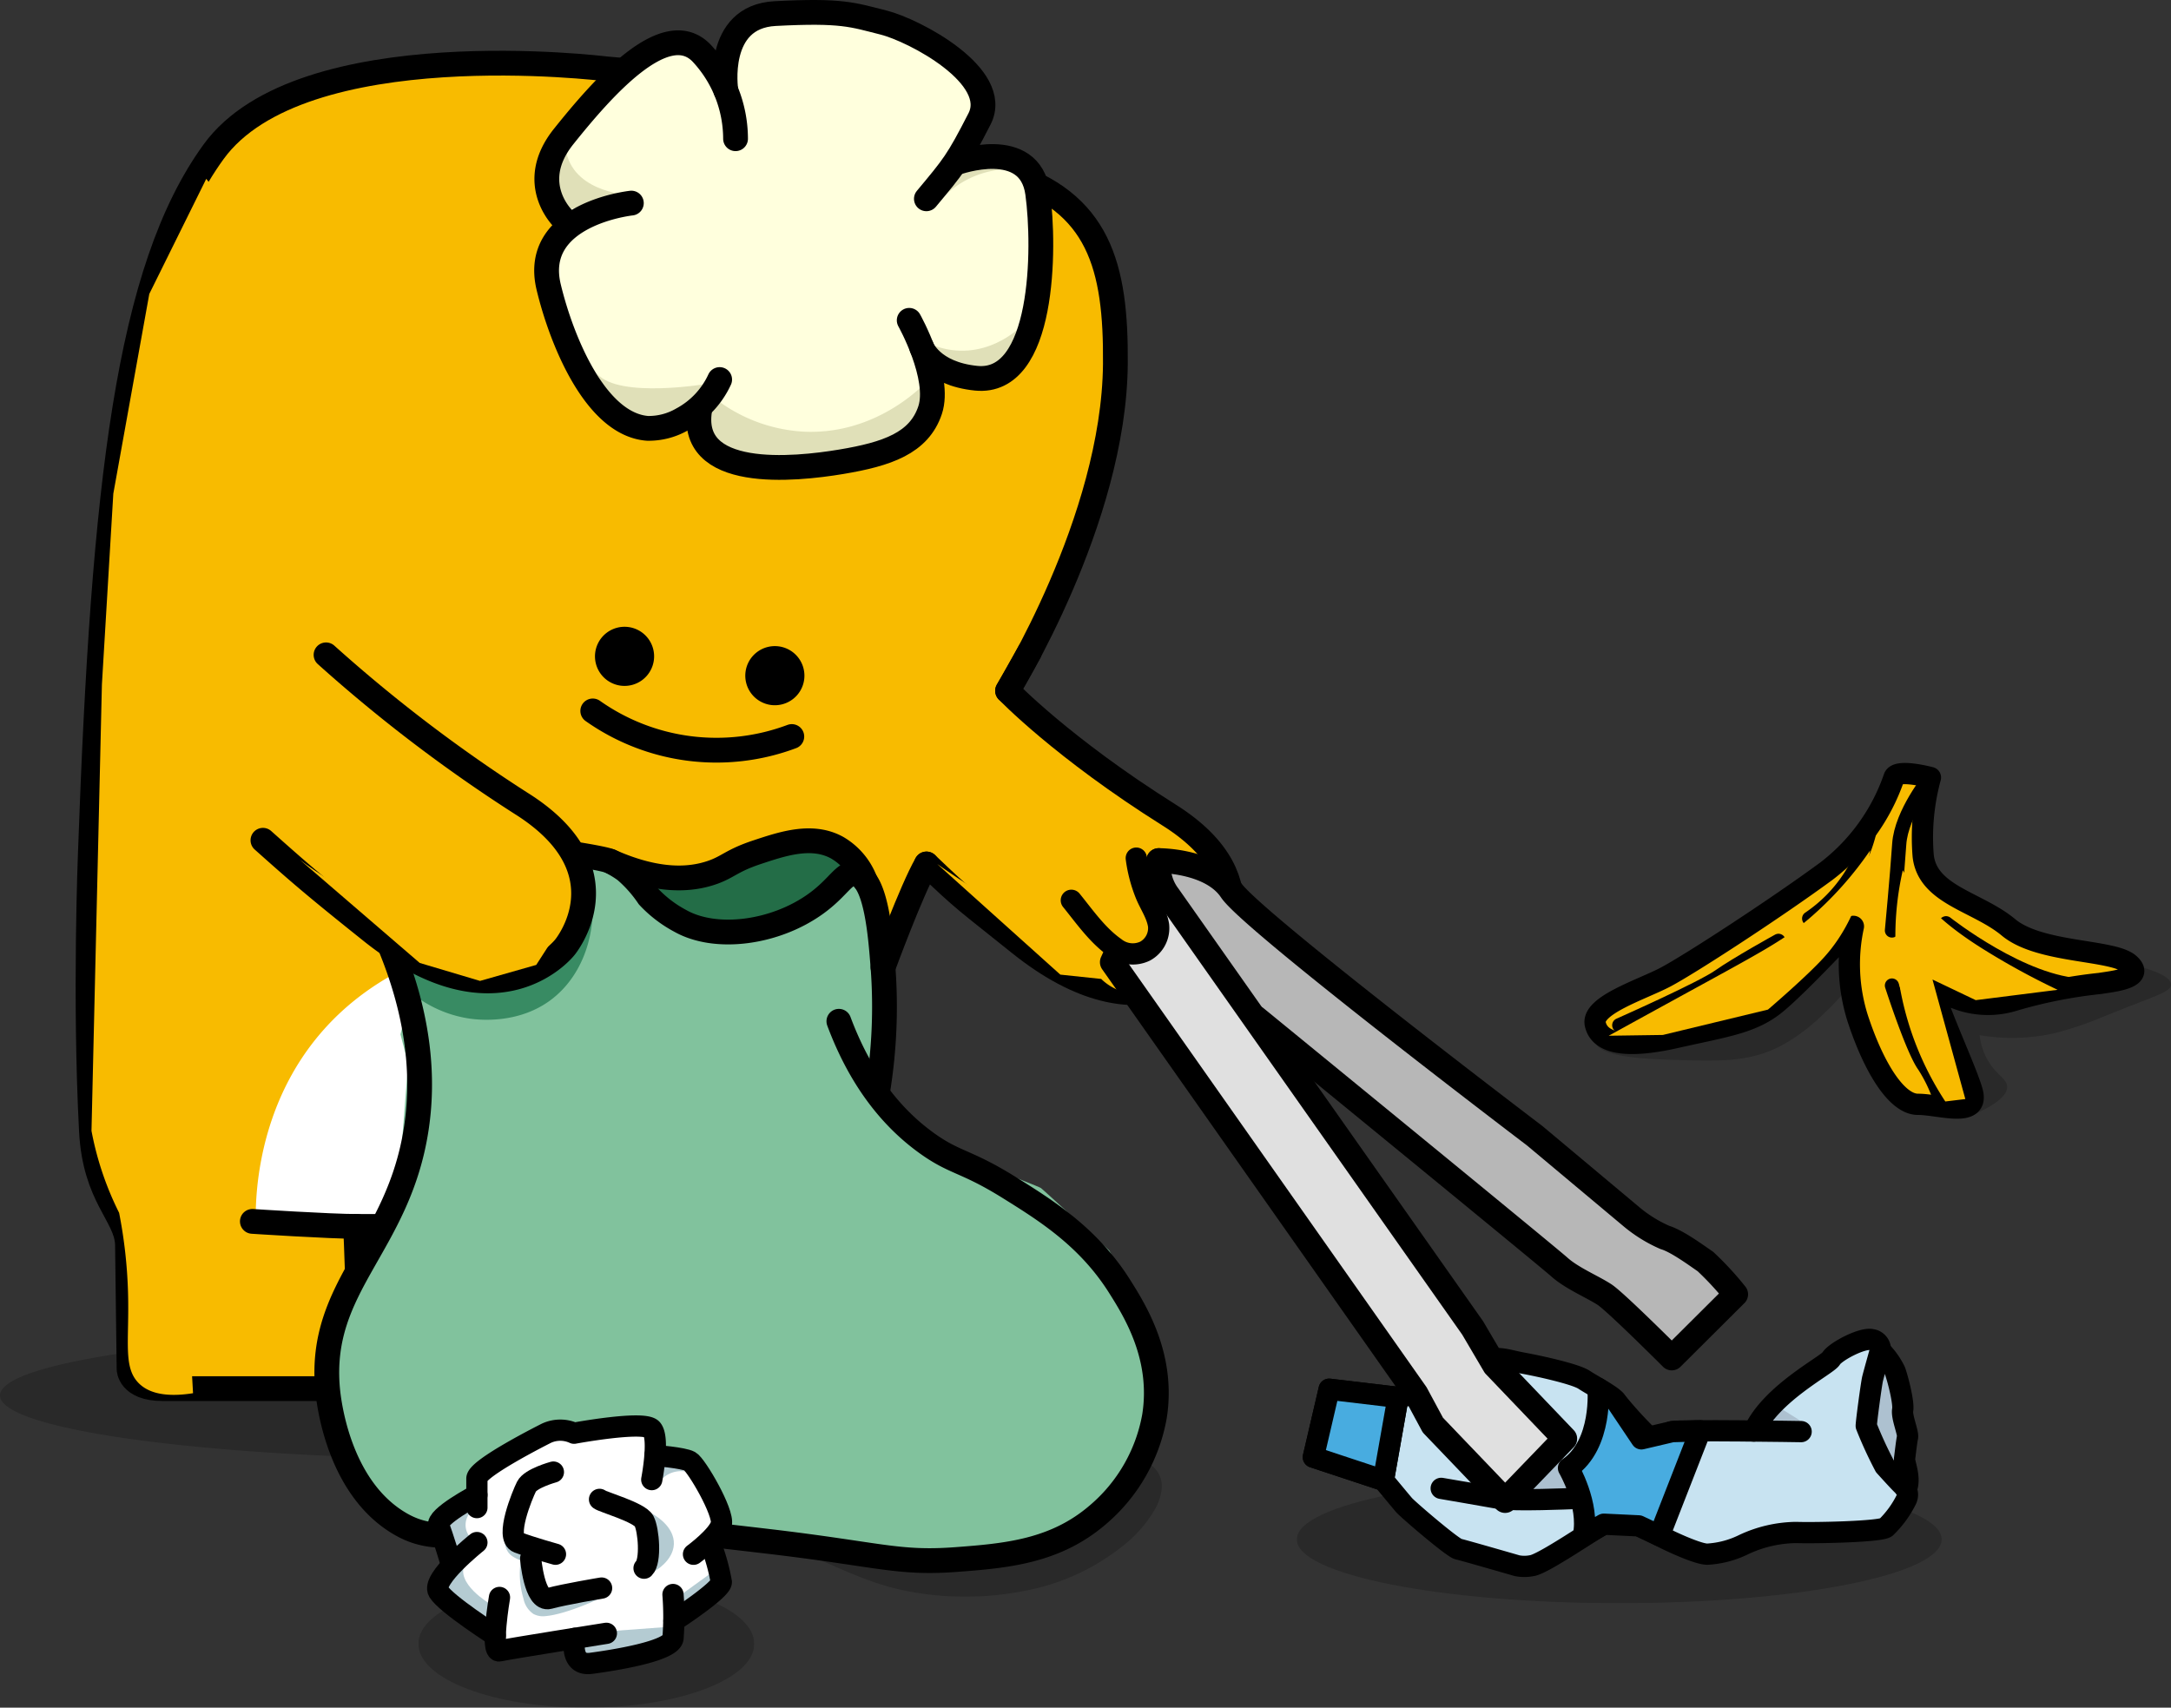 <svg xmlns="http://www.w3.org/2000/svg" xmlns:xlink="http://www.w3.org/1999/xlink" width="306.572" height="241.162" viewBox="0 0 306.572 241.162">
  <rect x="0" y="0" width="306.572" height="241.162" fill="#333333" stroke="none"/>
  <defs>
    <clipPath id="clip-path">
      <rect id="사각형_3544" data-name="사각형 3544" width="123.447" height="118.663" fill="none"/>
    </clipPath>
    <clipPath id="clip-path-2">
      <rect id="사각형_3538" data-name="사각형 3538" width="123.447" height="118.663" transform="translate(0 0)" fill="none"/>
    </clipPath>
    <clipPath id="clip-path-3">
      <rect id="사각형_3537" data-name="사각형 3537" width="91.064" height="18.016" transform="translate(0 100.647)" fill="none"/>
    </clipPath>
    <clipPath id="clip-path-5">
      <rect id="사각형_3539" data-name="사각형 3539" width="35.106" height="21.535" transform="translate(88.341 28.368)" fill="none"/>
    </clipPath>
    <clipPath id="clip-path-6">
      <rect id="사각형_3540" data-name="사각형 3540" width="39.812" height="24.268" transform="translate(42.117 17.767)" fill="none"/>
    </clipPath>
    <clipPath id="clip-path-7">
      <rect id="사각형_3541" data-name="사각형 3541" width="22.913" height="32.662" transform="translate(84.523 15.148)" fill="none"/>
    </clipPath>
    <clipPath id="clip-path-8">
      <rect id="사각형_3542" data-name="사각형 3542" width="36.909" height="26.174" transform="translate(44.048 12.351)" fill="none"/>
    </clipPath>
    <clipPath id="clip-path-9">
      <rect id="사각형_3533" data-name="사각형 3533" width="246.849" height="225.493" fill="none"/>
    </clipPath>
    <clipPath id="clip-path-11">
      <rect id="사각형_3521" data-name="사각형 3521" width="164.055" height="37.428" transform="translate(0 188.065)" fill="none"/>
    </clipPath>
    <clipPath id="clip-path-13">
      <rect id="사각형_3523" data-name="사각형 3523" width="5.019" height="19.652" transform="translate(118.46 132.58)" fill="none"/>
    </clipPath>
    <clipPath id="clip-path-14">
      <rect id="사각형_3524" data-name="사각형 3524" width="117.267" height="33.978" transform="translate(46.112 186.624)" fill="none"/>
    </clipPath>
    <clipPath id="clip-path-15">
      <rect id="사각형_3525" data-name="사각형 3525" width="12.681" height="39.611" transform="translate(72.172 18.998)" fill="none"/>
    </clipPath>
    <clipPath id="clip-path-16">
      <rect id="사각형_3526" data-name="사각형 3526" width="30.384" height="10.859" transform="translate(90.769 60.162)" fill="none"/>
    </clipPath>
    <clipPath id="clip-path-17">
      <rect id="사각형_3527" data-name="사각형 3527" width="9.462" height="5.533" transform="translate(131.34 52.501)" fill="none"/>
    </clipPath>
    <clipPath id="clip-path-18">
      <rect id="사각형_3528" data-name="사각형 3528" width="27.968" height="9.659" transform="translate(114.273 169.343)" fill="none"/>
    </clipPath>
    <clipPath id="clip-path-19">
      <rect id="사각형_3529" data-name="사각형 3529" width="35.577" height="17.107" transform="translate(42.346 121.421)" fill="none"/>
    </clipPath>
    <clipPath id="clip-path-20">
      <rect id="사각형_3530" data-name="사각형 3530" width="34.783" height="18.347" transform="translate(132.34 122.015)" fill="none"/>
    </clipPath>
    <clipPath id="clip-path-21">
      <rect id="사각형_3531" data-name="사각형 3531" width="30.167" height="171.737" transform="translate(12.912 25.253)" fill="none"/>
    </clipPath>
    <clipPath id="clip-path-22">
      <rect id="사각형_3536" data-name="사각형 3536" width="47.426" height="41.274" fill="none"/>
    </clipPath>
    <clipPath id="clip-path-23">
      <rect id="사각형_3535" data-name="사각형 3535" width="47.426" height="41.274" transform="translate(0 0)" fill="none"/>
    </clipPath>
    <clipPath id="clip-path-24">
      <rect id="사각형_3534" data-name="사각형 3534" width="47.426" height="18.016" transform="translate(0 23.258)" fill="none"/>
    </clipPath>
  </defs>
  <g id="그룹_3287" data-name="그룹 3287" transform="translate(-140 -366.112)">
    <g id="쓰레기2" transform="translate(323.125 473.858)">
      <g id="그룹_3270" data-name="그룹 3270" clip-path="url(#clip-path)">
        <g id="그룹_3255" data-name="그룹 3255">
          <g id="그룹_3254" data-name="그룹 3254" clip-path="url(#clip-path-2)">
            <g id="그룹_3253" data-name="그룹 3253" opacity="0.2" style="mix-blend-mode: multiply;isolation: isolate">
              <g id="그룹_3252" data-name="그룹 3252">
                <g id="그룹_3251" data-name="그룹 3251" clip-path="url(#clip-path-3)">
                  <path id="패스_8371" data-name="패스 8371" d="M91.064,109.655c0,4.975-20.385,9.008-45.532,9.008S0,114.63,0,109.655s20.386-9.008,45.532-9.008,45.532,4.033,45.532,9.008"/>
                </g>
              </g>
            </g>
          </g>
        </g>
        <path id="패스_8372" data-name="패스 8372" d="M4.57,88.446,12.231,89.6h3.53l5.98-2.119,2.854-2.515,7.494-.178L42.536,88.3l4.854,4.5L50.6,96.054,53,94.433l9.152-.105L66.015,92.8l7.041-6.082,5.788-4.147L80.15,81.5l4.2,2.612L85.42,89.6l.815,9.974v5.377l-2.195,2.8-3.609.675-11.753.349-10.714,2.973-11.18-4.418-4.667.893-6.293,3.525-2.653,1.623L24.94,111.6l-5.66-3.184-6.509-5.8-3.479-2.28-6.955-2.3Z" fill="#c8e3f1"/>
        <g id="그룹_3269" data-name="그룹 3269">
          <g id="그룹_3268" data-name="그룹 3268" clip-path="url(#clip-path-2)">
            <path id="패스_8373" data-name="패스 8373" d="M38.963,97.753c-1.9.445-4.018,2.717-6.886,3.294a29.738,29.738,0,0,1-10.124.261l6.732,2.581,10.278-.924c-.235-.73.235-4.482,0-5.212" fill="#adc1d0"/>
            <path id="패스_8374" data-name="패스 8374" d="M33.451,97.753l-3.258-4.47-4.3-3.2a7.9,7.9,0,0,1,5.552,1.933c2.25,2.182,3.681,5.433,2,5.736" fill="#adc1d0"/>
            <path id="패스_8375" data-name="패스 8375" d="M83.149,84.7l-2.113,9.433L84.35,100.9l1.884-4.328-.814-5.646-.191-3.985Z" fill="#adc1d0"/>
            <path id="패스_8376" data-name="패스 8376" d="M71.74,93.283l-4.052-2.532L66.014,92.8Z" fill="#adc1d0"/>
            <path id="패스_8377" data-name="패스 8377" d="M20.007,88.446,14.3,89.6,4.569,88.446,2.337,98.039l9.893,3.27s2.368,2.861,2.909,3.492,6.851,6.04,7.663,6.221,8.294,2.344,8.294,2.344a5.291,5.291,0,0,0,2.074,0c1.623-.181,9.376-5.59,10.188-5.861a14.351,14.351,0,0,1,3.427-.18c.9,0,3.425,1.262,4.416,1.8s5.32,2.615,6.763,2.615A13.225,13.225,0,0,0,63.1,110.39a17.873,17.873,0,0,1,7.392-1.713c2.615.091,11.9-.09,12.712-.721a14.449,14.449,0,0,0,2.885-3.967c.452-1.082-.269-1.713-.81-2.254S83.027,99.3,83.027,99.3a57.451,57.451,0,0,1-2.615-5.68c0-.541.722-5.95.9-6.671S82.4,82.983,82.4,82.983a1.406,1.406,0,0,0-1.172-1.533c-1.353-.361-5.229,1.721-5.77,2.664s-8.383,4.831-10.909,10.235" fill="none" stroke="#000" stroke-linecap="round" stroke-linejoin="round" stroke-width="3"/>
            <path id="패스_8378" data-name="패스 8378" d="M18.385,90.105l4.959-4.688a25.685,25.685,0,0,1,4.237-1.262c1.443-.181,2.524.27,4.508.631s7.212,1.491,8.475,2.323,4.057,2.275,4.508,3A58.207,58.207,0,0,0,50.6,96.054" fill="none" stroke="#000" stroke-linecap="round" stroke-linejoin="round" stroke-width="3"/>
            <path id="패스_8379" data-name="패스 8379" d="M44.711,101.194s7.032-6.491,8.294-6.762,18.212,0,18.212,0" fill="none" stroke="#000" stroke-linecap="round" stroke-linejoin="round" stroke-width="3"/>
            <path id="패스_8380" data-name="패스 8380" d="M82.4,82.982a10.6,10.6,0,0,1,2.074,2.885c.45,1.262,1.262,4.508,1.082,5.5s.824,3.245.682,3.876-.322,2.344-.412,2.976.961,2.847.21,4.4" fill="none" stroke="#000" stroke-linecap="round" stroke-linejoin="round" stroke-width="3"/>
            <path id="패스_8381" data-name="패스 8381" d="M25.156,90.129s4.6,3.7,4.959,4.183,3.335,5.259,3.335,5.259" fill="none" stroke="#000" stroke-linecap="round" stroke-linejoin="round" stroke-width="3"/>
            <path id="패스_8382" data-name="패스 8382" d="M20.39,102.446s6.311,1.082,8.294,1.443,10.278,0,10.278,0" fill="none" stroke="#000" stroke-linecap="round" stroke-linejoin="round" stroke-width="3"/>
            <line id="선_328" data-name="선 328" x1="2.066" y2="11.711" transform="translate(12.23 89.597)" fill="none" stroke="#000" stroke-linecap="round" stroke-linejoin="round" stroke-width="3"/>
            <path id="패스_8383" data-name="패스 8383" d="M42.536,88.3s.725,7.938-4.171,11.274c0,0,3.027,5.166,2.1,9.569l2.889-1.636,4.926.236,2.917,1.387,5.783-14.813-3.98.118-4.341,1.02-3.592-5.348Z" fill="#48ace0"/>
            <path id="패스_8384" data-name="패스 8384" d="M42.536,88.3s.725,7.938-4.171,11.274c0,0,3.027,5.166,2.1,9.569l2.889-1.636,4.926.236,2.917,1.387,5.783-14.813-3.98.118-4.341,1.02-3.592-5.348Z" fill="none" stroke="#000" stroke-linecap="round" stroke-linejoin="round" stroke-width="3"/>
            <path id="패스_8385" data-name="패스 8385" d="M12.23,101.308l-9.894-3.27,2.233-9.593L14.3,89.6Z" fill="#48ace0"/>
            <path id="패스_8386" data-name="패스 8386" d="M12.23,101.308l-9.894-3.27,2.233-9.593L14.3,89.6Z" fill="none" stroke="#000" stroke-linecap="round" stroke-linejoin="round" stroke-width="3"/>
            <g id="그룹_3258" data-name="그룹 3258" opacity="0.2" style="mix-blend-mode: multiply;isolation: isolate">
              <g id="그룹_3257" data-name="그룹 3257">
                <g id="그룹_3256" data-name="그룹 3256" clip-path="url(#clip-path-5)">
                  <path id="패스_8387" data-name="패스 8387" d="M117.55,28.368c4.934,1.207,5.888,2.228,5.9,2.92.015,1.139-2.524,1.637-10.664,5a48.889,48.889,0,0,1-5.308,1.752,18.9,18.9,0,0,1-1.9.409,27.98,27.98,0,0,1-9.16,0,9.345,9.345,0,0,0,.973,3.207c1.23,2.368,2.842,2.844,2.918,4.028.061.943-.855,2.328-5.282,4.22L88.341,32.59l29.209-4.222"/>
                </g>
              </g>
            </g>
            <g id="그룹_3261" data-name="그룹 3261" opacity="0.2" style="mix-blend-mode: multiply;isolation: isolate">
              <g id="그룹_3260" data-name="그룹 3260">
                <g id="그룹_3259" data-name="그룹 3259" clip-path="url(#clip-path-6)">
                  <path id="패스_8388" data-name="패스 8388" d="M81.929,25.979a42.4,42.4,0,0,1-7.473,9.392,27.529,27.529,0,0,1-5.562,4.288c-4.619,2.58-8.63,2.5-15.732,2.27-3.838-.126-10.665-.35-11.031-2.622a1.7,1.7,0,0,1,.277-1.121c2.8-4.953,17.5-8.178,17.5-8.178L77.187,17.767l4.742,8.212"/>
                </g>
              </g>
            </g>
            <path id="패스_8389" data-name="패스 8389" d="M89.554,31.138a12.419,12.419,0,0,0,11.829,2.374,67.81,67.81,0,0,1,12.052-2.374c1.616-.271,6.467-.712,4.115-2.77S104.91,26.9,100.5,23.224,89.037,18.668,88.449,13.083A32.123,32.123,0,0,1,89.478,2.059s-4.69-1.258-5.145,0A28.124,28.124,0,0,1,74.78,15.287c-7.2,5.292-19.4,13.228-22.781,14.992s-10.436,3.968-9.848,6.614S46.267,40.42,53.468,38.8s10.877-2.058,14.257-4.851S78.6,23.077,78.6,23.077a25.329,25.329,0,0,0,.588,12.934c2.2,6.761,5.438,12.2,8.525,12.2s8.818,2.058,7.643-1.911-6.32-14.4-6.467-18.372" fill="#f8bb00"/>
            <path id="패스_8390" data-name="패스 8390" d="M89.554,31.138a12.419,12.419,0,0,0,11.829,2.374,67.81,67.81,0,0,1,12.052-2.374c1.616-.271,6.467-.712,4.115-2.77S104.91,26.9,100.5,23.224,89.037,18.668,88.449,13.083A32.123,32.123,0,0,1,89.478,2.059s-4.69-1.258-5.145,0A28.124,28.124,0,0,1,74.78,15.287c-7.2,5.292-19.4,13.228-22.781,14.992s-10.436,3.968-9.848,6.614S46.267,40.42,53.468,38.8s10.877-2.058,14.257-4.851S78.6,23.077,78.6,23.077a25.329,25.329,0,0,0,.588,12.934c2.2,6.761,5.438,12.2,8.525,12.2s8.818,2.058,7.643-1.911-6.32-14.4-6.467-18.372" fill="none" stroke="#000" stroke-linecap="round" stroke-linejoin="round" stroke-width="3"/>
            <path id="패스_8391" data-name="패스 8391" d="M91.682,22.636s10.909,8.629,19.417,8.8" fill="none" stroke="#000" stroke-linecap="round" stroke-linejoin="round" stroke-width="2"/>
            <path id="패스_8392" data-name="패스 8392" d="M84.04,31.433s2.94,9.134,4.556,11.338a21.294,21.294,0,0,1,2.6,5.807" fill="none" stroke="#000" stroke-linecap="round" stroke-linejoin="round" stroke-width="2"/>
            <path id="패스_8393" data-name="패스 8393" d="M89.478,2.059s-4.115,5-4.409,9.406-1.029,12.2-1.029,12.2" fill="none" stroke="#000" stroke-linecap="round" stroke-linejoin="round" stroke-width="2"/>
            <path id="패스_8394" data-name="패스 8394" d="M45.532,37.039s11.611-5.144,14.11-6.908,8.377-5.01,8.377-5.01" fill="none" stroke="#000" stroke-linecap="round" stroke-linejoin="round" stroke-width="2"/>
            <path id="패스_8395" data-name="패스 8395" d="M72.35,21.972A20.58,20.58,0,0,0,81.1,8.576" fill="none" stroke="#000" stroke-linecap="round" stroke-linejoin="round" stroke-width="2"/>
            <g id="그룹_3264" data-name="그룹 3264" style="mix-blend-mode: multiply;isolation: isolate">
              <g id="그룹_3263" data-name="그룹 3263">
                <g id="그룹_3262" data-name="그룹 3262" clip-path="url(#clip-path-7)">
                  <path id="패스_8396" data-name="패스 8396" d="M107.437,32.039a103.616,103.616,0,0,1-10.553-5.776c-5.359-3.354-7.328-5.657-8.249-6.74a28.405,28.405,0,0,1-3.06-4.375,41.969,41.969,0,0,0-.943,12.344A43.015,43.015,0,0,0,91.576,47.81l2.828-.343q-2.317-8.44-4.637-16.881L95.873,33.5Z" fill="#f8bb00"/>
                </g>
              </g>
            </g>
            <g id="그룹_3267" data-name="그룹 3267" style="mix-blend-mode: multiply;isolation: isolate">
              <g id="그룹_3266" data-name="그룹 3266">
                <g id="그룹_3265" data-name="그룹 3265" clip-path="url(#clip-path-8)">
                  <path id="패스_8397" data-name="패스 8397" d="M80.957,12.351c-1.136,7.686-3.947,12.265-6.5,15.093-2.476,2.74-7.922,7.388-7.922,7.388L51.694,38.414l-7.646.11c1.515-.835,4.753-2.618,8.9-4.889,12.766-7,15.671-8.47,19.406-11.663a49.423,49.423,0,0,0,8.606-9.621" fill="#f8bb00"/>
                </g>
              </g>
            </g>
          </g>
        </g>
      </g>
    </g>
    <g id="청소코니" transform="translate(140 366.112)">
      <g id="그룹_3242" data-name="그룹 3242" clip-path="url(#clip-path-9)">
        <g id="그룹_3212" data-name="그룹 3212">
          <g id="그룹_3211" data-name="그룹 3211" clip-path="url(#clip-path-9)">
            <g id="그룹_3210" data-name="그룹 3210" opacity="0.2" style="mix-blend-mode: multiply;isolation: isolate">
              <g id="그룹_3209" data-name="그룹 3209">
                <g id="그룹_3208" data-name="그룹 3208" clip-path="url(#clip-path-11)">
                  <path id="패스_8304" data-name="패스 8304" d="M142.241,202.541c-4.817-.445.422-1.633-4.357-1-4.093.541-8.065,1.714-12.147,2.313a55.313,55.313,0,0,1-6.336.543c-2.9.088-6-.5-8.852-.21,16.13-1.649,26.519-4.221,26.519-7.115,0-4.974-30.684-9.007-68.534-9.007S0,192.1,0,197.072c0,4.193,21.79,7.716,51.3,8.721,1.711,2.808,5.934,5.234,7.833,5.882,8.965,3.055,18.27,2.582,27.575,3.065,7.568.393,14.15.879,22.288,3.092,6.157,1.674,11.55,5.124,17.743,6.574a42.591,42.591,0,0,0,17.762.291,31.225,31.225,0,0,0,13.81-6.186,18.08,18.08,0,0,0,4.955-5.673c4.056-8.406-8.574-8.017-13.148-8.758-1.839-.3-6.008-1.366-7.874-1.539"/>
                </g>
              </g>
            </g>
          </g>
        </g>
        <path id="패스_8305" data-name="패스 8305" d="M52.483,10.334,37.2,14.454l-7.034,6.973L24.118,32.551,16.682,70.215l-2.865,32.969-1.293,35.552.389,20.967,3.9,11.574L18,175.658l.225,17.684,4.737,2.763H46.25l4.343-3.158L50.214,173.2h1.924l69.741-25.3,4.135-14.667,2.7-6.654,3.744-3.031,11.491,9.638,8.179,5.124,9.627,1.89,7.232-2.732,3.567-4.16,1.272-6.717-2.547-6.082-10.865-8.465-18.231-14.1-.043-1.026,6.584-11.831,5.517-17.057,3.117-14.418.151-9.125-3.534-10.775-3.722-5.351-4.709-2.087L113.283,14.777,77.8,8.648H64.968Z" fill="#f8bb00"/>
        <g id="그룹_3241" data-name="그룹 3241">
          <g id="그룹_3240" data-name="그룹 3240" clip-path="url(#clip-path-9)">
            <path id="패스_8306" data-name="패스 8306" d="M57.307,136.675c3.659-1.818,16.42-8.159,29.093-4.7a24.26,24.26,0,0,1,13.953,9.838c9.642,14.067-.554,30.308-1.3,31.043-19.007.216-43.888.431-62.9.647-.155-2.853-.947-25.847,21.154-36.829" fill="#fff"/>
            <path id="패스_8307" data-name="패스 8307" d="M142.279,97.556s15.032-23.99,15.226-46.137c.121-13.9-2.334-22.911-15.5-27.02-17.838-5.567-37.889-13.24-56.5-14.684,0,0-42.956-5.349-55.34,11.713-12.056,16.609-15.548,46.812-17.4,98.9,0,0-.84,20.49.147,39.379C13.4,169.06,17.788,171.56,18,175.658l.225,17.684s0,2.764,4.737,2.764H46.25s3.948-.79,4.343-3.158-.379-19.746-.379-19.746h3.908" fill="none" stroke="#000" stroke-linecap="round" stroke-linejoin="round" stroke-width="3.5"/>
            <path id="패스_8308" data-name="패스 8308" d="M130.83,122.015c5.624,5.389,5.588,5.118,13.115,11.169,17.847,14.346,27.3,2.24,27.3,2.24s8.99-10.8-6.146-20.314-22.816-17.554-22.816-17.554l3.09-5.471" fill="#f8bb00"/>
            <path id="패스_8309" data-name="패스 8309" d="M130.83,122.015c5.624,5.389,5.588,5.118,13.115,11.169,17.847,14.346,27.3,2.24,27.3,2.24s8.99-10.8-6.146-20.314-22.816-17.554-22.816-17.554l3.09-5.471" fill="none" stroke="#000" stroke-linecap="round" stroke-linejoin="round" stroke-width="3.5"/>
            <path id="패스_8310" data-name="패스 8310" d="M90.946,93.045a2.775,2.775,0,1,1-2.4-3.106,2.774,2.774,0,0,1,2.4,3.106"/>
            <path id="패스_8311" data-name="패스 8311" d="M90.946,93.045a2.775,2.775,0,1,1-2.4-3.106A2.774,2.774,0,0,1,90.946,93.045Z" fill="none" stroke="#000" stroke-linecap="round" stroke-linejoin="round" stroke-width="2.8"/>
            <path id="패스_8312" data-name="패스 8312" d="M112.172,95.774a2.775,2.775,0,1,1-2.4-3.105,2.774,2.774,0,0,1,2.4,3.105"/>
            <path id="패스_8313" data-name="패스 8313" d="M112.172,95.774a2.775,2.775,0,1,1-2.4-3.105A2.774,2.774,0,0,1,112.172,95.774Z" fill="none" stroke="#000" stroke-linecap="round" stroke-linejoin="round" stroke-width="2.8"/>
            <path id="패스_8314" data-name="패스 8314" d="M83.706,100.4h0a30.288,30.288,0,0,0,28.106,3.615h0" fill="none" stroke="#000" stroke-linecap="round" stroke-linejoin="round" stroke-width="3.5"/>
            <path id="패스_8315" data-name="패스 8315" d="M72.9,119.05l8.711,1.461,9.187,3.673,5.25,5.861,15.19-.193,9.579-6.429q1.021,2.189,2.044,4.377.722,5.622,1.445,11.243l-.642,9.8q.119,2.727.238,5.455l6.924,7.116s15.762,6.079,16.155,6.36,9.669,8.841,9.669,8.841l5.479,10.012,2.252,10.863-3.818,9.636-5.58,6.838L144.268,219.1l-7.68.541-10.637-.777-19.911-1.712L85.673,215.7l-26.847.545L48.669,205.7q-1.164-7.419-2.33-14.839,2.182-4.489,4.366-8.979l5.73-16.363,1.193-15.3-1.076-4.144,1.419-5.711,9.808-1.833,6.771-1.09,2.469-1.289.875-6.508-3.984-6.693Z" fill="#81c29d"/>
            <g id="그룹_3215" data-name="그룹 3215" style="mix-blend-mode: multiply;isolation: isolate">
              <g id="그룹_3214" data-name="그룹 3214">
                <g id="그룹_3213" data-name="그룹 3213" clip-path="url(#clip-path-13)">
                  <path id="패스_8316" data-name="패스 8316" d="M123.479,132.58a16.8,16.8,0,0,1-2.116,7.888,16.409,16.409,0,0,1-2.9,3.76q2.424,4,4.85,8,.084-9.826.169-19.652" fill="#81c29d"/>
                </g>
              </g>
            </g>
            <path id="패스_8317" data-name="패스 8317" d="M91.581,125.619l17.988-7.142,8.221-.609,2.51,2.853,1.136,3.689-8.427,5.144-11.475,2.411-8.645-2.457Z" fill="#236d47"/>
            <g id="그룹_3218" data-name="그룹 3218" style="mix-blend-mode: multiply;isolation: isolate">
              <g id="그룹_3217" data-name="그룹 3217">
                <g id="그룹_3216" data-name="그룹 3216" clip-path="url(#clip-path-14)">
                  <path id="패스_8318" data-name="패스 8318" d="M162.132,186.624a34.8,34.8,0,0,1-11.765,16.517c-9.072,6.809-23.453,9.942-34.014,5.176-4.166-1.881-8.544-5.354-16.761-6.409a38.3,38.3,0,0,0-6.654-.246c-8.558.327-11.321,2.835-20.458,4.436-5.853,1.026-8.78,1.539-12.077.74-7.852-1.9-12.341-9.231-14.248-12.93A24.382,24.382,0,0,0,49.3,207.451a24.01,24.01,0,0,0,6.81,7.5l24.087.754,25.844,1.447,19.911,1.712,8.976,1.383,5.834.352,8.854-3.235a26.53,26.53,0,0,0,8.66-6.82,26.214,26.214,0,0,0,3.672-5.866,30.911,30.911,0,0,0,1.219-5.663,31.566,31.566,0,0,0-1.034-12.394" fill="#81c29d"/>
                </g>
              </g>
            </g>
            <path id="패스_8319" data-name="패스 8319" d="M123.906,154.294a74.333,74.333,0,0,0,.787-17.666c-.355-4.631-.962-12.607-3.873-13.205-1.594-.329-2.3,1.813-5.594,4.195-5.729,4.14-14.115,5.284-19.175,2.426a17.148,17.148,0,0,1-4.47-3.426,18.461,18.461,0,0,0-3.246-3.67s-.231-.177-.613-.431a15.758,15.758,0,0,0-1.534-.884c-.833-.414-8.014-1.667-18-2.584" fill="none" stroke="#000" stroke-linecap="round" stroke-linejoin="round" stroke-width="3.5"/>
            <path id="패스_8320" data-name="패스 8320" d="M83.086,123.3c1.809,7.223-.428,14.445-5.548,18.094-4.5,3.2-9.8,2.649-11.1,2.475a16.866,16.866,0,0,1-9.315-4.511q.438-2.035.875-4.072a24.725,24.725,0,0,0,10.879-.767,25.965,25.965,0,0,0,14.2-11.219" fill="#388b63"/>
            <path id="패스_8321" data-name="패스 8321" d="M118.46,144.228c3,8.035,7.313,13.532,12.37,17.182,4.046,2.922,5.5,2.447,11.665,6.286,5.215,3.25,11.213,6.988,15.618,13.986,2.142,3.4,6.255,9.938,4.91,18.354a23.673,23.673,0,0,1-8.036,13.925c-6.015,5.153-12.888,5.758-20.059,6.289-8.173.6-10.767-.735-26.587-2.589-10.251-1.2-15.6-1.828-22.668-1.961-18.726-.355-23.175,3.241-29.564-.746-8.5-5.3-9.727-17.35-9.859-18.848-1.288-14.6,10.016-20.111,12.541-36.758.964-6.357.81-15.405-4.253-27.021" fill="none" stroke="#000" stroke-linecap="round" stroke-linejoin="round" stroke-width="3.5"/>
            <path id="패스_8322" data-name="패스 8322" d="M86.188,121.634c6.8,3.026,11.336,2.608,14.252,1.629,2.408-.808,2.789-1.691,6.479-2.915,3.644-1.21,7.741-2.571,11.259-.656a9.2,9.2,0,0,1,3.978,4.639" fill="none" stroke="#000" stroke-linecap="round" stroke-linejoin="round" stroke-width="3.5"/>
            <path id="패스_8323" data-name="패스 8323" d="M130.83,122.015c-2.112,3.648-6.136,14.614-6.136,14.614" fill="none" stroke="#000" stroke-linecap="round" stroke-linejoin="round" stroke-width="3.5"/>
            <path id="패스_8324" data-name="패스 8324" d="M46.042,92.481a213.676,213.676,0,0,0,27.572,20.987c15.135,9.512,6.146,20.314,6.146,20.314s-9.4,12.044-27.3-2.241c-8.214-6.557-10.394-8.475-15.328-12.874" fill="#f8bb00"/>
            <path id="패스_8325" data-name="패스 8325" d="M46.042,92.481a213.676,213.676,0,0,0,27.572,20.987c15.135,9.512,6.146,20.314,6.146,20.314s-9.4,12.044-27.3-2.241c-8.214-6.557-10.394-8.475-15.328-12.874" fill="none" stroke="#000" stroke-linecap="round" stroke-miterlimit="10" stroke-width="3.5"/>
            <g id="그룹_3221" data-name="그룹 3221" style="mix-blend-mode: multiply;isolation: isolate">
              <g id="그룹_3220" data-name="그룹 3220">
                <g id="그룹_3219" data-name="그룹 3219" clip-path="url(#clip-path-15)">
                  <path id="패스_8326" data-name="패스 8326" d="M84.853,58.609s-8.147-1.5-11.486-12.09,1.382-14.855,1.382-14.855-4.721-4.1-1.382-7.807A30.063,30.063,0,0,1,78.513,19l3.471,11.954Z" fill="#f8bb00"/>
                </g>
              </g>
            </g>
            <g id="그룹_3224" data-name="그룹 3224" style="mix-blend-mode: multiply;isolation: isolate">
              <g id="그룹_3223" data-name="그룹 3223">
                <g id="그룹_3222" data-name="그룹 3222" clip-path="url(#clip-path-16)">
                  <path id="패스_8327" data-name="패스 8327" d="M121.153,66.224A22.42,22.42,0,0,1,109.211,70.9c-2.11.165-7.589.594-12.14-2.614a36.732,36.732,0,0,1-6.3-6.383l5.576-1.747,3.639,5.12Z" fill="#f8bb00"/>
                </g>
              </g>
            </g>
            <g id="그룹_3227" data-name="그룹 3227" style="mix-blend-mode: multiply;isolation: isolate">
              <g id="그룹_3226" data-name="그룹 3226">
                <g id="그룹_3225" data-name="그룹 3225" clip-path="url(#clip-path-17)">
                  <path id="패스_8328" data-name="패스 8328" d="M140.8,54.183s-5.163,4.617-9.463,3.741l.326-5.423Z" fill="#f8bb00"/>
                </g>
              </g>
            </g>
            <path id="패스_8329" data-name="패스 8329" d="M90.574,8.047l-7.225,7.028-6.161,8.173,1.089,4.826.909,5.03-1.968,4.674,2.665,11.97s8.91,10.028,9.2,10.153,7.259-.682,7.259-.682l3.568,3.7s9.468,3.095,10.093,3.09,17.028-3.169,17.028-3.169l3.123-4.379,1.509-5.965,6.179.915L143.968,50l3.009-7.368-.444-15.356-2.285-4.09-7.211-.744-.913-1.525,2.2-4.125.242-5.593-8.41-5.764L119.118,1.75l-12.755.929-3.976,4.393-1.612,2.506-5.29-2.965Z" fill="#ffd"/>
            <path id="패스_8330" data-name="패스 8330" d="M143.185,23.887a13.284,13.284,0,0,0-10.727,4.794l2.665-4.825,8.062.031" fill="#e0e0b8"/>
            <path id="패스_8331" data-name="패스 8331" d="M88.488,27.484s-8.217-.444-8.661-7.032L77.755,25.76l1.48,4.093Z" fill="#e0e0b8"/>
            <path id="패스_8332" data-name="패스 8332" d="M99.984,54.183S87.448,56.362,84.334,52.8l1.967,4.12,4.66,2.456,5.27-1.118Z" fill="#e0e0b8"/>
            <path id="패스_8333" data-name="패스 8333" d="M130.566,54.183c-1.123,1.118-7.39,7.144-16.848,6.787a22.4,22.4,0,0,1-12.136-4.232l-2.236,2.475.567,3.711,10.292,2.358,14.906-1.589,6.555-4.8Z" fill="#e0e0b8"/>
            <path id="패스_8334" data-name="패스 8334" d="M144.28,46.01s-5.309,5.556-12.615,2.71l3.179,4.077h6.343Z" fill="#e0e0b8"/>
            <path id="패스_8335" data-name="패스 8335" d="M89.154,28.682S74.988,30.2,77.482,40.55c1.849,7.679,6.672,19.4,13.958,19.944a9.426,9.426,0,0,0,4.9-1.275,12.13,12.13,0,0,0,5.283-5.618" fill="none" stroke="#000" stroke-linecap="round" stroke-linejoin="round" stroke-width="3.5"/>
            <path id="패스_8336" data-name="패스 8336" d="M79.593,30.952s-5.342-5,0-11.673S93.937,2.207,99.058,7.484a17.752,17.752,0,0,1,4.811,12.105" fill="none" stroke="#000" stroke-linecap="round" stroke-linejoin="round" stroke-width="3.5"/>
            <path id="패스_8337" data-name="패스 8337" d="M102.5,12.778s-1.585-10.41,6.952-10.86c9.509-.5,10.958.176,15.3,1.262s16.668,7.563,13.565,13.616-3.621,6.623-7.5,11.279" fill="none" stroke="#000" stroke-linecap="round" stroke-linejoin="round" stroke-width="3.5"/>
            <path id="패스_8338" data-name="패스 8338" d="M135.07,22.978s10.363-3.756,11.464,4.3c1.064,7.792.926,27.109-8.689,26.137-6.355-.642-7.689-4.358-7.689-4.358" fill="none" stroke="#000" stroke-linecap="round" stroke-linejoin="round" stroke-width="3.5"/>
            <path id="패스_8339" data-name="패스 8339" d="M128.391,45.238s4.5,8.029,2.949,12.685-6.053,6.208-12.571,7.294-21.924,2.7-19.9-7.714" fill="none" stroke="#000" stroke-linecap="round" stroke-linejoin="round" stroke-width="3.5"/>
            <g id="그룹_3230" data-name="그룹 3230" style="mix-blend-mode: multiply;isolation: isolate">
              <g id="그룹_3229" data-name="그룹 3229">
                <g id="그룹_3228" data-name="그룹 3228" clip-path="url(#clip-path-18)">
                  <path id="패스_8340" data-name="패스 8340" d="M117.435,170.58c5.932-2.334,13.713-1.369,19.6,2.941A21.694,21.694,0,0,1,142.241,179a35.686,35.686,0,0,0-14.991-5.725c-6.545-.845-12.752.4-12.971-.637-.157-.74,2.874-1.949,3.156-2.06" fill="#81c29d"/>
                </g>
              </g>
            </g>
            <g id="그룹_3233" data-name="그룹 3233" style="mix-blend-mode: multiply;isolation: isolate">
              <g id="그룹_3232" data-name="그룹 3232">
                <g id="그룹_3231" data-name="그룹 3231" clip-path="url(#clip-path-19)">
                  <path id="패스_8341" data-name="패스 8341" d="M42.346,121.421s19.847,15.37,35.577,11.434l-2.2,3.414-7.939,2.259-8.514-2.537Z" fill="#f8bb00"/>
                </g>
              </g>
            </g>
            <g id="그룹_3236" data-name="그룹 3236" style="mix-blend-mode: multiply;isolation: isolate">
              <g id="그룹_3235" data-name="그룹 3235">
                <g id="그룹_3234" data-name="그룹 3234" clip-path="url(#clip-path-20)">
                  <path id="패스_8342" data-name="패스 8342" d="M167.123,136.779c-.074.016-.156.022-.232.036a4.879,4.879,0,0,0,.228-1.691l-10.454-7.968-6.207.136a13.545,13.545,0,0,0,.16,2.073,13.69,13.69,0,0,0,1.307,4.057,131.771,131.771,0,0,1-19.585-11.407l17.391,15.625,5.768.609a7.563,7.563,0,0,0,7.091,1.91l4.533-3.38" fill="#f8bb00"/>
                </g>
              </g>
            </g>
            <g id="그룹_3239" data-name="그룹 3239" style="mix-blend-mode: multiply;isolation: isolate">
              <g id="그룹_3238" data-name="그룹 3238">
                <g id="그룹_3237" data-name="그룹 3237" clip-path="url(#clip-path-21)">
                  <path id="패스_8343" data-name="패스 8343" d="M29.127,25.253,41.342,40.826a8.169,8.169,0,0,1,1.347,7.528C39.055,59.708,36.082,69.5,33.8,77.217c0,0-5.054,17.068-12.662,86.885-.114,1.043-.348,3.5,1.134,4.989a5.016,5.016,0,0,0,3.514,1.248l1.474,26.416c-4.537.722-6.589-.364-7.618-1.365-2.318-2.256-1.36-5.949-1.565-12.92a68.145,68.145,0,0,0-1.257-11.194,43.848,43.848,0,0,1-3.9-11.573l1.47-63.029,1.611-26.957L21.081,41.51Z" fill="#f8bb00"/>
                </g>
              </g>
            </g>
            <path id="패스_8344" data-name="패스 8344" d="M165.749,121.693l9.113,5.2,14.155,12.275,43.123,33.984,9.694,5.924,3.265,3.719-9.025,8.988-6.785-6.6s-6.971-5.387-7.535-5.094S197.4,160.17,197.4,160.17l-18.622-14.08-6.845-9.723-8.309-12.437Z" fill="#b7b7b7"/>
            <path id="패스_8345" data-name="패스 8345" d="M163.624,121.535l-6.55,14.347,42.879,60.942,2.387,4.433,10.2,10.652,8.421-8.733-9.886-10.34-3.119-5.3L165,126.525a6.9,6.9,0,0,1-1.38-4.99" fill="#e0e0e0"/>
            <path id="패스_8346" data-name="패스 8346" d="M163.624,121.535l-6.55,14.347,42.879,60.942,2.387,4.433,10.2,10.652,8.421-8.733-9.886-10.34-3.119-5.3L165,126.525A6.9,6.9,0,0,1,163.624,121.535Z" fill="none" stroke="#000" stroke-linecap="round" stroke-linejoin="round" stroke-width="3.5"/>
            <path id="패스_8347" data-name="패스 8347" d="M163.624,121.535s7.39-.062,10.246,4.222,42.843,34.632,42.843,34.632L230.461,171.9a19.488,19.488,0,0,0,4.641,2.857c1.785.535,4.641,2.677,5.712,3.391a43.043,43.043,0,0,1,4.285,4.642l-9.025,8.987s-7.855-7.854-9.461-8.926-4.64-2.32-6.426-3.927-42.855-35.181-42.855-35.181" fill="none" stroke="#000" stroke-linecap="round" stroke-linejoin="round" stroke-width="3.5"/>
            <path id="패스_8348" data-name="패스 8348" d="M35.636,172.489s10.918.713,14.826.713" fill="none" stroke="#000" stroke-linecap="round" stroke-miterlimit="10" stroke-width="3.5"/>
            <path id="패스_8349" data-name="패스 8349" d="M151.286,127.144c1.875,2.315,3.687,4.942,6.172,6.687a4,4,0,0,0,4.252.485,3.694,3.694,0,0,0,1.892-3.642c-.25-1.6-1.232-2.949-1.815-4.394a20.821,20.821,0,0,1-1.33-5.09" fill="#f8bb00"/>
            <path id="패스_8350" data-name="패스 8350" d="M151.286,127.144c1.875,2.315,3.687,4.942,6.172,6.687a4,4,0,0,0,4.252.485,3.694,3.694,0,0,0,1.892-3.642c-.25-1.6-1.232-2.949-1.815-4.394a20.821,20.821,0,0,1-1.33-5.09" fill="none" stroke="#000" stroke-linecap="round" stroke-linejoin="round" stroke-width="3"/>
          </g>
        </g>
      </g>
    </g>
    <g id="쓰레기1" transform="translate(199.083 566)">
      <g id="그룹_3249" data-name="그룹 3249" clip-path="url(#clip-path-22)">
        <g id="그룹_3248" data-name="그룹 3248">
          <g id="그룹_3247" data-name="그룹 3247" clip-path="url(#clip-path-23)">
            <g id="그룹_3246" data-name="그룹 3246" opacity="0.2" style="mix-blend-mode: multiply;isolation: isolate">
              <g id="그룹_3245" data-name="그룹 3245">
                <g id="그룹_3244" data-name="그룹 3244" clip-path="url(#clip-path-24)">
                  <path id="패스_8351" data-name="패스 8351" d="M47.426,32.266c0,4.975-10.617,9.008-23.713,9.008S0,37.241,0,32.266s10.617-9.008,23.713-9.008,23.713,4.033,23.713,9.008"/>
                </g>
              </g>
            </g>
            <path id="패스_8352" data-name="패스 8352" d="M12.426,5.092,8.552,8.368l-.29,1.771v1.534l-2.054.964L3.745,14.5l-.484.969.711,3.356L3.988,21.6,2.857,23.8l.162,2.117S4.876,27.5,5.28,27.7s4.037,2.1,4.037,2.1l1.131,1.574,1,1.881,8.687-1.679,1.848,1.009.537,1.854s4.842.8,5.286.6,8.281-2.861,8.281-2.861l-.206-2.5,1.292-1.857,5.035-3.409.6-2.007-1.2-3.328.032-1.942,1.14-1.765L39.76,6.707l-2.746-.848-3.068-.2L33.4,4.2l-.63-2.7L21.986,2.515,19.492,1.9Z" fill="#fff"/>
            <path id="패스_8353" data-name="패스 8353" d="M32.875,13.808c.425.228,3.308,1.826,3.2,4.39-.1,2.294-2.524,3.716-3,3.986q-.1-4.188-.194-8.376" fill="#b4cbd2"/>
            <path id="패스_8354" data-name="패스 8354" d="M37.928,7.954a3.964,3.964,0,0,0-2.445.267A3.91,3.91,0,0,0,34.022,9.4l.453-3,3.453,1.556" fill="#b4cbd2"/>
            <path id="패스_8355" data-name="패스 8355" d="M41.573,22.084,37.135,25.3v1.7l4.527-3.678q-.045-.616-.089-1.232" fill="#b4cbd2"/>
            <path id="패스_8356" data-name="패스 8356" d="M23.441,30.741l11.714-.865q.1,1.19.2,2.379L23.441,34.067Z" fill="#b4cbd2"/>
            <path id="패스_8357" data-name="패스 8357" d="M10.086,26.6s-4.922-2.882-3.519-5.642L3.525,24.288l6.231,4.73Z" fill="#b4cbd2"/>
            <path id="패스_8358" data-name="패스 8358" d="M7.373,13.658a2.673,2.673,0,0,0,0,3.629L5.027,18.9,3.854,15.124,6.786,13.4Z" fill="#b4cbd2"/>
            <path id="패스_8359" data-name="패스 8359" d="M12.215,18,14.9,19.465q.192.6.383,1.2A4.68,4.68,0,0,1,13.6,20.09a2.785,2.785,0,0,1-.806-.625A2.557,2.557,0,0,1,12.215,18" fill="#b4cbd2"/>
            <path id="패스_8360" data-name="패스 8360" d="M25.752,25.789c-.853.4-5,2.29-7.731,2.549a2.916,2.916,0,0,1-1.784-.3,3.4,3.4,0,0,1-1.4-2.166,12.134,12.134,0,0,1-.388-5.288q1.406,2.649,2.809,5.3Z" fill="#b4cbd2"/>
            <path id="패스_8361" data-name="패스 8361" d="M8.262,11.237s-5.908,3.1-5.391,4.342,1.757,5.376,1.757,5.376" fill="none" stroke="#000" stroke-linecap="round" stroke-linejoin="round" stroke-width="3"/>
            <path id="패스_8362" data-name="패스 8362" d="M8.262,17.957s-6.489,5.169-5.423,6.927,8.015,6.2,8.015,6.2" fill="none" stroke="#000" stroke-linecap="round" stroke-linejoin="round" stroke-width="3"/>
            <path id="패스_8363" data-name="패스 8363" d="M11.451,25.71s-1.344,7.857,0,7.547,15.094-2.481,15.094-2.481" fill="none" stroke="#000" stroke-linecap="round" stroke-linejoin="round" stroke-width="3"/>
            <path id="패스_8364" data-name="패스 8364" d="M22.08,31.486s-.808,3.942,2.293,3.529,11.269-1.682,11.579-3.529a39.188,39.188,0,0,0,0-6.189" fill="none" stroke="#000" stroke-linecap="round" stroke-linejoin="round" stroke-width="3"/>
            <path id="패스_8365" data-name="패스 8365" d="M36.09,29.018s6.685-4.342,6.685-5.479a28.951,28.951,0,0,0-1.344-4.963" fill="none" stroke="#000" stroke-linecap="round" stroke-linejoin="round" stroke-width="3"/>
            <path id="패스_8366" data-name="패스 8366" d="M38.847,19.611s3.515-2.585,3.928-4.239S39.261,7,38.33,6.482,33.4,5.663,33.4,5.663" fill="none" stroke="#000" stroke-linecap="round" stroke-linejoin="round" stroke-width="3"/>
            <path id="패스_8367" data-name="패스 8367" d="M32.954,9.066s1.137-5.893,0-7.133-10.969.582-10.969.582a4.658,4.658,0,0,0-3.9,0S8.261,7.426,8.261,8.927v4.092" fill="none" stroke="#000" stroke-linecap="round" stroke-linejoin="round" stroke-width="3"/>
            <path id="패스_8368" data-name="패스 8368" d="M19.063,8.005s-3.216.877-3.8,2.047-3.071,7.183-1.17,7.9,5.263,1.654,5.263,1.654" fill="none" stroke="#000" stroke-linecap="round" stroke-linejoin="round" stroke-width="3"/>
            <path id="패스_8369" data-name="패스 8369" d="M25.578,11.86c.366.351,5.629,1.813,6.287,3.055s1.01,5.67,0,6.663" fill="none" stroke="#000" stroke-linecap="round" stroke-linejoin="round" stroke-width="3"/>
            <path id="패스_8370" data-name="패스 8370" d="M15.853,20.217s.512,6.214,2.632,5.629,7.383-1.462,7.383-1.462" fill="none" stroke="#000" stroke-linecap="round" stroke-linejoin="round" stroke-width="3"/>
          </g>
        </g>
      </g>
    </g>
  </g>
</svg>